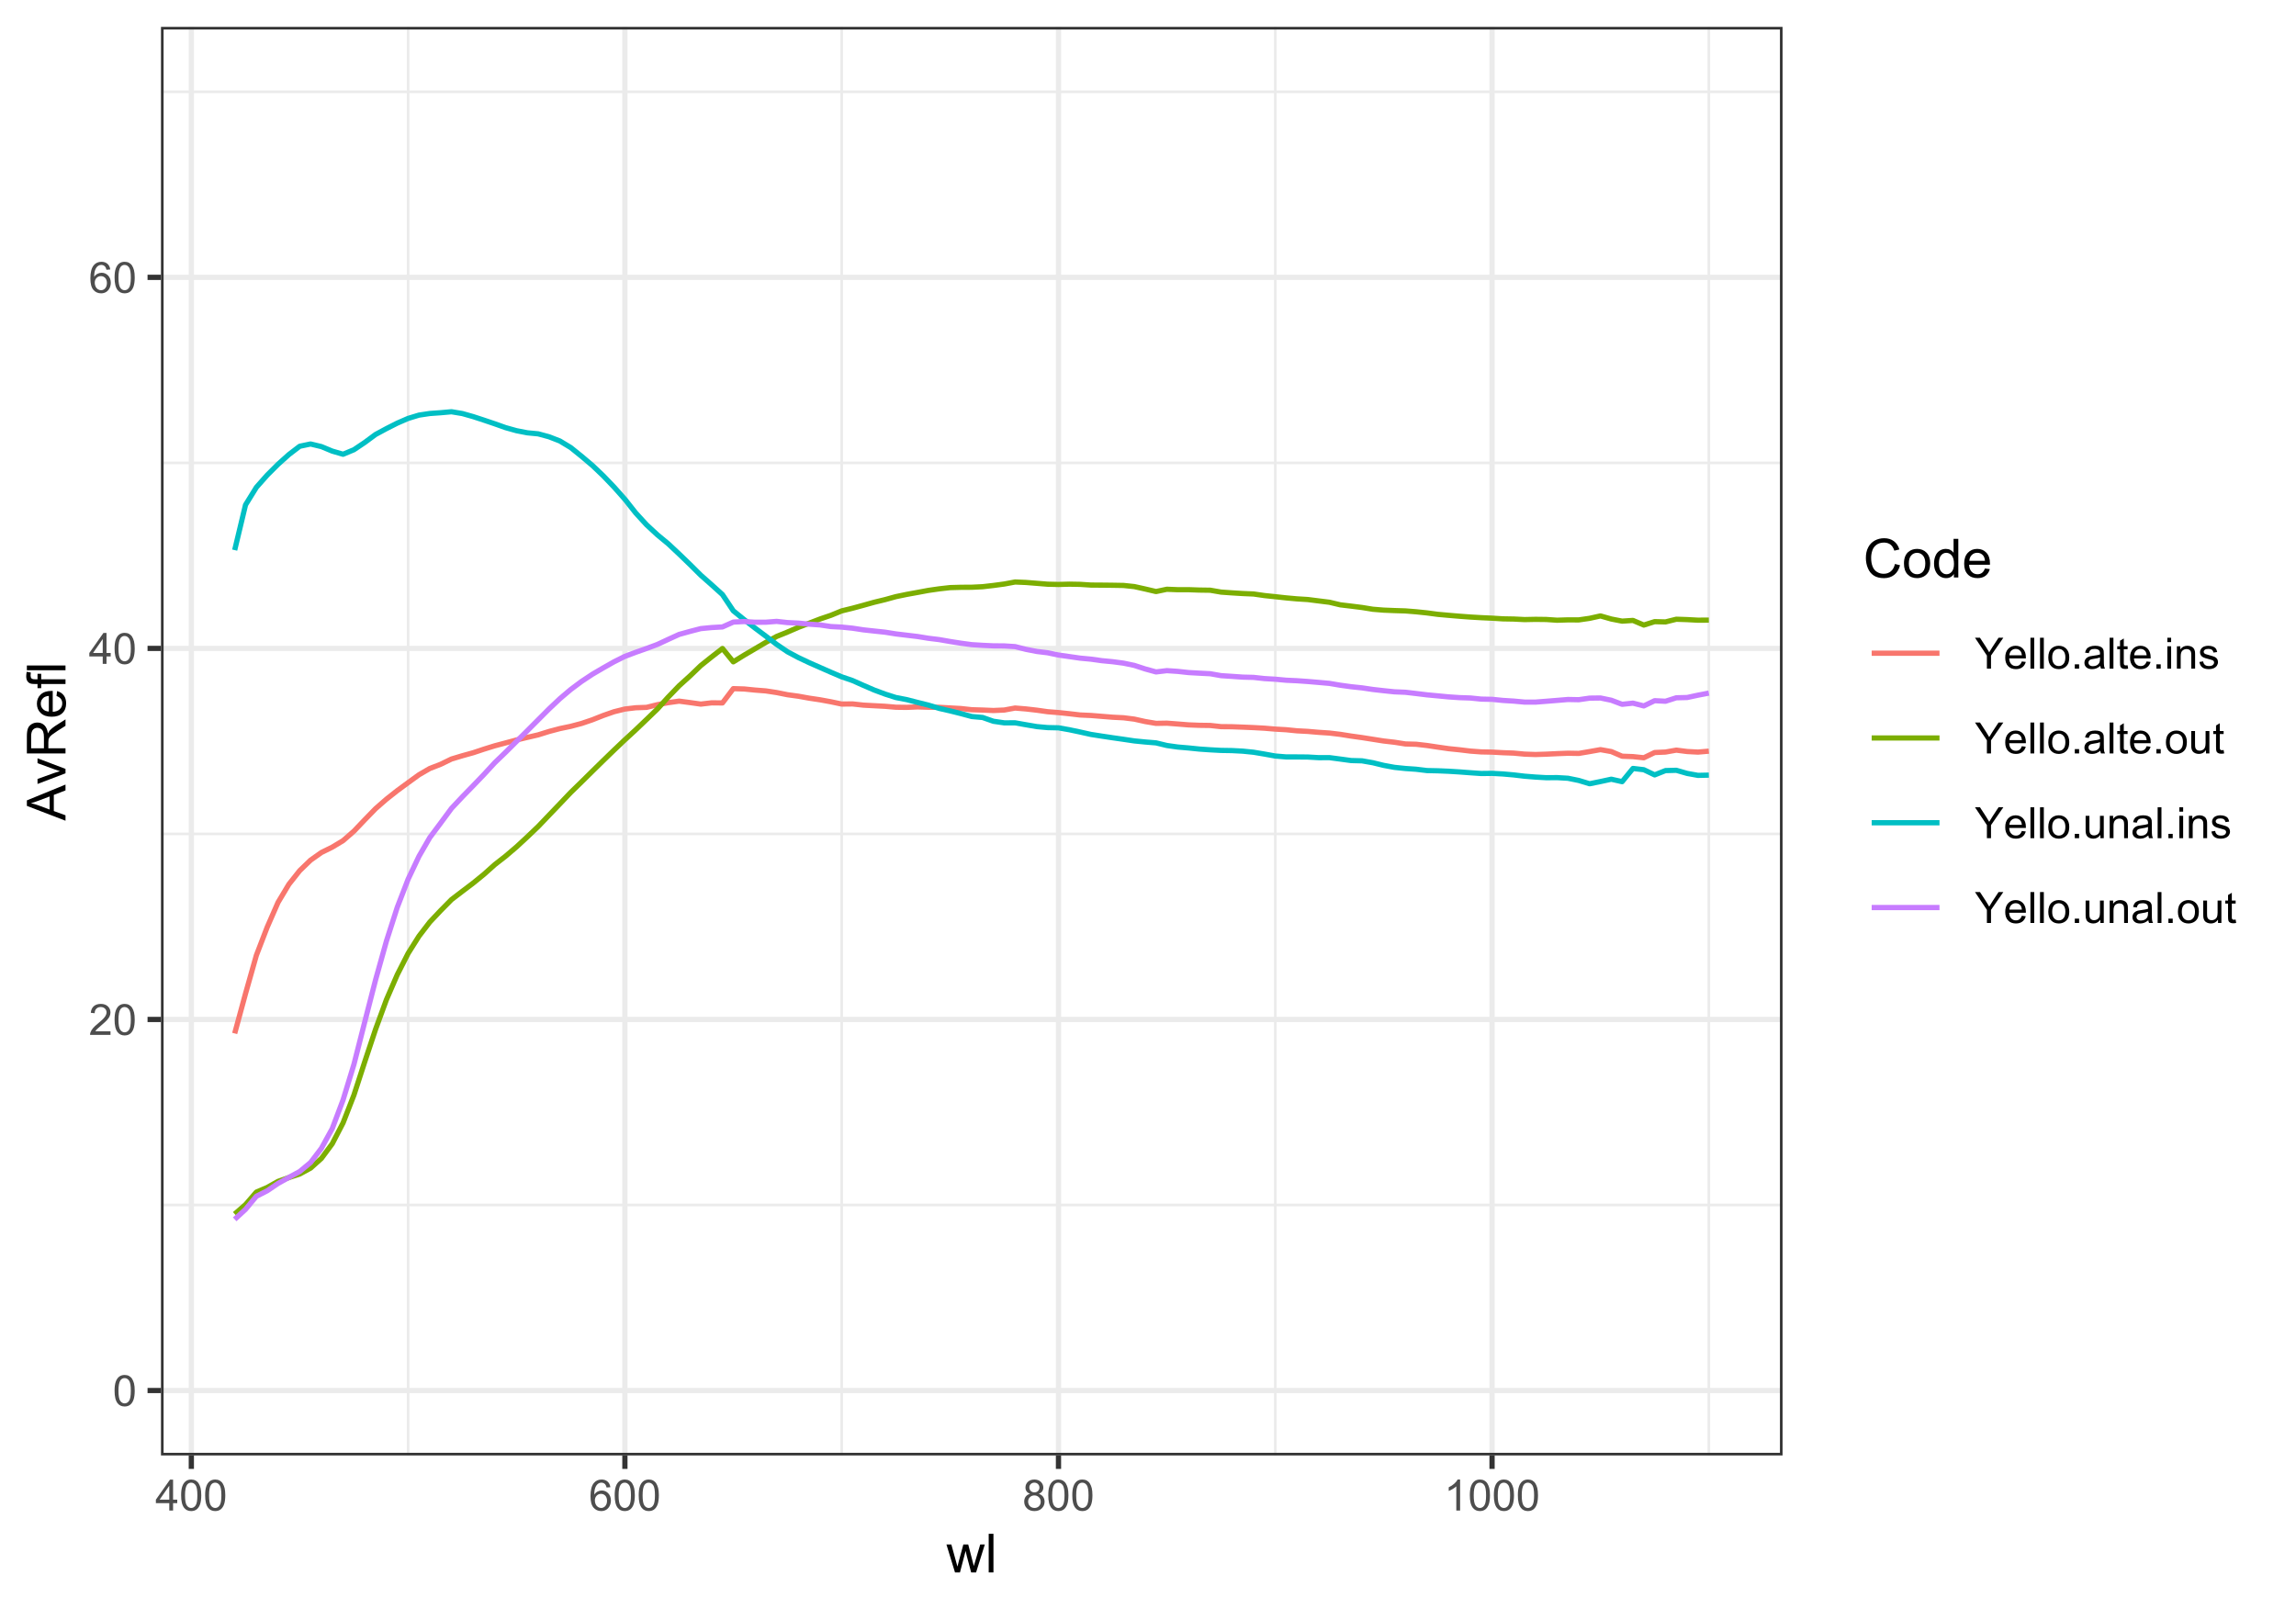 <?xml version="1.0" encoding="UTF-8"?>
<svg xmlns="http://www.w3.org/2000/svg" xmlns:xlink="http://www.w3.org/1999/xlink" width="468pt" height="328pt" viewBox="0 0 468 328" version="1.1">
<defs>
<g>
<symbol overflow="visible" id="glyph0-0">
<path style="stroke:none;" d="M 1.102 0 L 1.102 -5.5 L 5.5 -5.5 L 5.5 0 Z M 1.238 -0.137 L 5.363 -0.137 L 5.363 -5.363 L 1.238 -5.363 Z M 1.238 -0.137 "/>
</symbol>
<symbol overflow="visible" id="glyph0-1">
<path style="stroke:none;" d="M 0.367 -3.105 C 0.363 -3.848 0.438 -4.445 0.594 -4.902 C 0.742 -5.355 0.973 -5.707 1.277 -5.953 C 1.578 -6.199 1.957 -6.32 2.418 -6.324 C 2.754 -6.32 3.051 -6.254 3.309 -6.121 C 3.562 -5.984 3.773 -5.789 3.938 -5.531 C 4.102 -5.273 4.23 -4.961 4.328 -4.594 C 4.422 -4.227 4.469 -3.73 4.473 -3.105 C 4.469 -2.367 4.395 -1.77 4.242 -1.316 C 4.09 -0.859 3.863 -0.508 3.562 -0.262 C 3.258 -0.016 2.875 0.105 2.418 0.109 C 1.809 0.105 1.332 -0.109 0.988 -0.547 C 0.57 -1.066 0.363 -1.922 0.367 -3.105 Z M 1.16 -3.105 C 1.16 -2.07 1.281 -1.379 1.523 -1.039 C 1.766 -0.695 2.062 -0.527 2.418 -0.527 C 2.773 -0.527 3.074 -0.699 3.316 -1.043 C 3.559 -1.387 3.68 -2.074 3.68 -3.105 C 3.68 -4.145 3.559 -4.832 3.316 -5.172 C 3.074 -5.512 2.77 -5.684 2.41 -5.684 C 2.051 -5.684 1.77 -5.531 1.559 -5.234 C 1.293 -4.844 1.16 -4.137 1.16 -3.105 Z M 1.16 -3.105 "/>
</symbol>
<symbol overflow="visible" id="glyph0-2">
<path style="stroke:none;" d="M 4.43 -0.742 L 4.43 0 L 0.266 0 C 0.258 -0.188 0.289 -0.367 0.355 -0.539 C 0.461 -0.82 0.629 -1.098 0.863 -1.375 C 1.094 -1.648 1.434 -1.965 1.879 -2.328 C 2.562 -2.887 3.023 -3.332 3.266 -3.664 C 3.5 -3.988 3.621 -4.301 3.625 -4.594 C 3.621 -4.898 3.512 -5.156 3.297 -5.367 C 3.074 -5.578 2.789 -5.684 2.441 -5.684 C 2.066 -5.684 1.77 -5.57 1.547 -5.348 C 1.32 -5.125 1.207 -4.816 1.207 -4.422 L 0.414 -4.504 C 0.465 -5.094 0.668 -5.543 1.027 -5.855 C 1.379 -6.164 1.855 -6.32 2.457 -6.324 C 3.059 -6.32 3.539 -6.152 3.891 -5.82 C 4.242 -5.484 4.418 -5.07 4.422 -4.578 C 4.418 -4.32 4.367 -4.074 4.266 -3.832 C 4.164 -3.59 3.992 -3.332 3.754 -3.062 C 3.512 -2.793 3.113 -2.426 2.562 -1.957 C 2.094 -1.566 1.797 -1.301 1.664 -1.16 C 1.531 -1.02 1.422 -0.879 1.34 -0.742 Z M 4.43 -0.742 "/>
</symbol>
<symbol overflow="visible" id="glyph0-3">
<path style="stroke:none;" d="M 2.844 0 L 2.844 -1.508 L 0.113 -1.508 L 0.113 -2.219 L 2.988 -6.301 L 3.617 -6.301 L 3.617 -2.219 L 4.469 -2.219 L 4.469 -1.508 L 3.617 -1.508 L 3.617 0 Z M 2.844 -2.219 L 2.844 -5.059 L 0.871 -2.219 Z M 2.844 -2.219 "/>
</symbol>
<symbol overflow="visible" id="glyph0-4">
<path style="stroke:none;" d="M 4.379 -4.758 L 3.609 -4.695 C 3.539 -4.996 3.441 -5.219 3.316 -5.359 C 3.105 -5.574 2.848 -5.684 2.543 -5.688 C 2.297 -5.684 2.078 -5.617 1.895 -5.484 C 1.648 -5.305 1.457 -5.043 1.32 -4.703 C 1.176 -4.363 1.105 -3.879 1.102 -3.25 C 1.285 -3.531 1.512 -3.742 1.781 -3.879 C 2.051 -4.016 2.332 -4.082 2.629 -4.086 C 3.141 -4.082 3.578 -3.895 3.945 -3.516 C 4.305 -3.137 4.488 -2.645 4.492 -2.047 C 4.488 -1.648 4.402 -1.281 4.234 -0.941 C 4.062 -0.602 3.828 -0.34 3.531 -0.16 C 3.23 0.02 2.895 0.105 2.52 0.109 C 1.871 0.105 1.344 -0.129 0.941 -0.602 C 0.531 -1.074 0.328 -1.855 0.332 -2.949 C 0.328 -4.16 0.551 -5.047 1.004 -5.602 C 1.395 -6.082 1.926 -6.32 2.59 -6.324 C 3.086 -6.32 3.492 -6.184 3.809 -5.906 C 4.125 -5.629 4.312 -5.246 4.379 -4.758 Z M 1.219 -2.039 C 1.219 -1.773 1.273 -1.516 1.387 -1.273 C 1.5 -1.027 1.66 -0.844 1.863 -0.719 C 2.066 -0.59 2.277 -0.527 2.504 -0.527 C 2.828 -0.527 3.109 -0.656 3.348 -0.922 C 3.578 -1.184 3.695 -1.543 3.699 -2 C 3.695 -2.43 3.582 -2.773 3.352 -3.027 C 3.117 -3.273 2.824 -3.398 2.477 -3.402 C 2.121 -3.398 1.824 -3.273 1.582 -3.027 C 1.34 -2.773 1.219 -2.445 1.219 -2.039 Z M 1.219 -2.039 "/>
</symbol>
<symbol overflow="visible" id="glyph0-5">
<path style="stroke:none;" d="M 1.555 -3.418 C 1.23 -3.531 0.992 -3.699 0.84 -3.918 C 0.684 -4.133 0.609 -4.395 0.609 -4.699 C 0.609 -5.156 0.773 -5.539 1.102 -5.855 C 1.43 -6.164 1.867 -6.32 2.418 -6.324 C 2.969 -6.32 3.41 -6.16 3.746 -5.844 C 4.078 -5.523 4.246 -5.137 4.25 -4.68 C 4.246 -4.387 4.172 -4.133 4.02 -3.918 C 3.863 -3.699 3.629 -3.531 3.32 -3.418 C 3.707 -3.285 4 -3.082 4.203 -2.805 C 4.402 -2.52 4.504 -2.184 4.508 -1.801 C 4.504 -1.258 4.312 -0.805 3.934 -0.441 C 3.551 -0.074 3.051 0.105 2.434 0.109 C 1.809 0.105 1.309 -0.074 0.926 -0.441 C 0.543 -0.809 0.352 -1.27 0.355 -1.82 C 0.352 -2.23 0.457 -2.574 0.668 -2.852 C 0.875 -3.125 1.168 -3.312 1.555 -3.418 Z M 1.402 -4.727 C 1.398 -4.426 1.496 -4.184 1.688 -3.996 C 1.879 -3.805 2.129 -3.707 2.438 -3.711 C 2.734 -3.707 2.977 -3.801 3.168 -3.992 C 3.355 -4.176 3.449 -4.406 3.453 -4.684 C 3.449 -4.965 3.352 -5.203 3.16 -5.398 C 2.961 -5.586 2.719 -5.684 2.43 -5.688 C 2.129 -5.684 1.883 -5.59 1.691 -5.402 C 1.496 -5.215 1.398 -4.988 1.402 -4.727 Z M 1.152 -1.816 C 1.148 -1.598 1.199 -1.383 1.309 -1.176 C 1.41 -0.969 1.566 -0.809 1.773 -0.695 C 1.98 -0.582 2.203 -0.527 2.441 -0.527 C 2.809 -0.527 3.113 -0.645 3.355 -0.883 C 3.594 -1.121 3.715 -1.426 3.719 -1.793 C 3.715 -2.164 3.59 -2.469 3.344 -2.715 C 3.094 -2.957 2.785 -3.082 2.414 -3.082 C 2.051 -3.082 1.75 -2.961 1.512 -2.719 C 1.27 -2.477 1.148 -2.176 1.152 -1.816 Z M 1.152 -1.816 "/>
</symbol>
<symbol overflow="visible" id="glyph0-6">
<path style="stroke:none;" d="M 3.277 0 L 2.504 0 L 2.504 -4.93 C 2.316 -4.75 2.074 -4.574 1.773 -4.395 C 1.469 -4.215 1.195 -4.082 0.957 -3.996 L 0.957 -4.742 C 1.387 -4.941 1.766 -5.188 2.09 -5.48 C 2.414 -5.77 2.645 -6.051 2.781 -6.324 L 3.277 -6.324 Z M 3.277 0 "/>
</symbol>
<symbol overflow="visible" id="glyph0-7">
<path style="stroke:none;" d="M 2.453 0 L 2.453 -2.668 L 0.027 -6.301 L 1.039 -6.301 L 2.281 -4.398 C 2.508 -4.043 2.723 -3.688 2.922 -3.336 C 3.109 -3.66 3.34 -4.031 3.609 -4.445 L 4.828 -6.301 L 5.801 -6.301 L 3.289 -2.668 L 3.289 0 Z M 2.453 0 "/>
</symbol>
<symbol overflow="visible" id="glyph0-8">
<path style="stroke:none;" d="M 3.703 -1.469 L 4.504 -1.371 C 4.375 -0.902 4.141 -0.539 3.801 -0.285 C 3.461 -0.027 3.027 0.098 2.496 0.102 C 1.828 0.098 1.297 -0.102 0.906 -0.512 C 0.512 -0.918 0.316 -1.496 0.32 -2.242 C 0.316 -3.008 0.516 -3.605 0.914 -4.031 C 1.309 -4.453 1.82 -4.664 2.453 -4.668 C 3.059 -4.664 3.555 -4.457 3.945 -4.043 C 4.328 -3.629 4.523 -3.043 4.527 -2.289 C 4.523 -2.242 4.523 -2.176 4.523 -2.086 L 1.121 -2.086 C 1.145 -1.582 1.289 -1.195 1.547 -0.93 C 1.801 -0.66 2.117 -0.527 2.5 -0.531 C 2.781 -0.527 3.023 -0.602 3.227 -0.754 C 3.426 -0.902 3.586 -1.141 3.703 -1.469 Z M 1.164 -2.719 L 3.711 -2.719 C 3.672 -3.102 3.578 -3.387 3.422 -3.582 C 3.172 -3.879 2.852 -4.031 2.461 -4.031 C 2.105 -4.031 1.805 -3.91 1.566 -3.672 C 1.32 -3.434 1.188 -3.117 1.164 -2.719 Z M 1.164 -2.719 "/>
</symbol>
<symbol overflow="visible" id="glyph0-9">
<path style="stroke:none;" d="M 0.562 0 L 0.562 -6.301 L 1.336 -6.301 L 1.336 0 Z M 0.562 0 "/>
</symbol>
<symbol overflow="visible" id="glyph0-10">
<path style="stroke:none;" d="M 0.293 -2.281 C 0.293 -3.125 0.527 -3.754 0.996 -4.16 C 1.387 -4.496 1.863 -4.664 2.434 -4.668 C 3.059 -4.664 3.57 -4.457 3.969 -4.051 C 4.363 -3.637 4.562 -3.07 4.566 -2.348 C 4.562 -1.758 4.477 -1.297 4.301 -0.961 C 4.125 -0.625 3.867 -0.363 3.535 -0.176 C 3.195 0.008 2.828 0.098 2.434 0.102 C 1.789 0.098 1.273 -0.102 0.883 -0.512 C 0.488 -0.918 0.293 -1.508 0.293 -2.281 Z M 1.086 -2.281 C 1.082 -1.695 1.211 -1.258 1.469 -0.969 C 1.723 -0.672 2.043 -0.527 2.434 -0.531 C 2.812 -0.527 3.133 -0.672 3.391 -0.969 C 3.645 -1.258 3.773 -1.707 3.773 -2.309 C 3.773 -2.871 3.645 -3.297 3.387 -3.59 C 3.129 -3.879 2.809 -4.023 2.434 -4.027 C 2.043 -4.023 1.723 -3.879 1.469 -3.594 C 1.211 -3.301 1.082 -2.863 1.086 -2.281 Z M 1.086 -2.281 "/>
</symbol>
<symbol overflow="visible" id="glyph0-11">
<path style="stroke:none;" d="M 0.801 0 L 0.801 -0.883 L 1.68 -0.883 L 1.68 0 Z M 0.801 0 "/>
</symbol>
<symbol overflow="visible" id="glyph0-12">
<path style="stroke:none;" d="M 3.559 -0.562 C 3.27 -0.32 2.996 -0.148 2.73 -0.047 C 2.465 0.051 2.18 0.098 1.879 0.102 C 1.375 0.098 0.988 -0.02 0.719 -0.266 C 0.449 -0.508 0.316 -0.82 0.316 -1.203 C 0.316 -1.422 0.367 -1.629 0.469 -1.816 C 0.57 -2 0.703 -2.148 0.871 -2.262 C 1.031 -2.371 1.215 -2.453 1.426 -2.516 C 1.574 -2.551 1.805 -2.59 2.113 -2.629 C 2.734 -2.703 3.195 -2.793 3.492 -2.895 C 3.492 -3 3.492 -3.066 3.496 -3.098 C 3.492 -3.41 3.418 -3.633 3.277 -3.766 C 3.074 -3.938 2.781 -4.023 2.398 -4.027 C 2.031 -4.023 1.762 -3.961 1.59 -3.836 C 1.414 -3.707 1.289 -3.48 1.207 -3.16 L 0.453 -3.262 C 0.516 -3.582 0.629 -3.844 0.789 -4.043 C 0.945 -4.242 1.172 -4.395 1.473 -4.504 C 1.77 -4.609 2.117 -4.664 2.508 -4.668 C 2.898 -4.664 3.215 -4.617 3.457 -4.527 C 3.699 -4.434 3.879 -4.32 3.996 -4.184 C 4.109 -4.043 4.188 -3.867 4.238 -3.656 C 4.258 -3.523 4.27 -3.285 4.273 -2.945 L 4.273 -1.914 C 4.27 -1.191 4.289 -0.734 4.324 -0.547 C 4.355 -0.352 4.418 -0.172 4.52 0 L 3.711 0 C 3.629 -0.16 3.578 -0.348 3.559 -0.562 Z M 3.492 -2.289 C 3.211 -2.172 2.789 -2.074 2.23 -2 C 1.91 -1.949 1.684 -1.898 1.555 -1.844 C 1.422 -1.785 1.32 -1.699 1.25 -1.59 C 1.176 -1.477 1.141 -1.355 1.145 -1.227 C 1.141 -1.016 1.219 -0.844 1.379 -0.707 C 1.531 -0.57 1.762 -0.504 2.062 -0.504 C 2.359 -0.504 2.621 -0.566 2.855 -0.699 C 3.086 -0.824 3.258 -1.004 3.367 -1.234 C 3.449 -1.406 3.492 -1.664 3.492 -2.008 Z M 3.492 -2.289 "/>
</symbol>
<symbol overflow="visible" id="glyph0-13">
<path style="stroke:none;" d="M 2.27 -0.691 L 2.379 -0.008 C 2.16 0.039 1.965 0.059 1.797 0.059 C 1.512 0.059 1.293 0.016 1.141 -0.074 C 0.984 -0.16 0.875 -0.277 0.816 -0.422 C 0.75 -0.566 0.719 -0.871 0.723 -1.336 L 0.723 -3.961 L 0.156 -3.961 L 0.156 -4.562 L 0.723 -4.562 L 0.723 -5.695 L 1.492 -6.156 L 1.492 -4.562 L 2.27 -4.562 L 2.27 -3.961 L 1.492 -3.961 L 1.492 -1.293 C 1.488 -1.07 1.5 -0.93 1.531 -0.867 C 1.555 -0.805 1.602 -0.754 1.664 -0.715 C 1.727 -0.676 1.812 -0.656 1.93 -0.66 C 2.012 -0.656 2.125 -0.668 2.27 -0.691 Z M 2.27 -0.691 "/>
</symbol>
<symbol overflow="visible" id="glyph0-14">
<path style="stroke:none;" d="M 0.586 -5.41 L 0.586 -6.301 L 1.359 -6.301 L 1.359 -5.41 Z M 0.586 0 L 0.586 -4.562 L 1.359 -4.562 L 1.359 0 Z M 0.586 0 "/>
</symbol>
<symbol overflow="visible" id="glyph0-15">
<path style="stroke:none;" d="M 0.578 0 L 0.578 -4.562 L 1.277 -4.562 L 1.277 -3.914 C 1.609 -4.414 2.09 -4.664 2.727 -4.668 C 3 -4.664 3.254 -4.613 3.484 -4.52 C 3.715 -4.418 3.887 -4.289 4.004 -4.129 C 4.113 -3.969 4.195 -3.777 4.246 -3.559 C 4.273 -3.41 4.289 -3.16 4.289 -2.805 L 4.289 0 L 3.516 0 L 3.516 -2.777 C 3.516 -3.09 3.484 -3.324 3.426 -3.484 C 3.363 -3.637 3.258 -3.762 3.105 -3.855 C 2.949 -3.949 2.77 -3.996 2.566 -3.996 C 2.234 -3.996 1.949 -3.891 1.711 -3.68 C 1.469 -3.469 1.348 -3.07 1.352 -2.492 L 1.352 0 Z M 0.578 0 "/>
</symbol>
<symbol overflow="visible" id="glyph0-16">
<path style="stroke:none;" d="M 0.27 -1.363 L 1.035 -1.484 C 1.078 -1.172 1.199 -0.938 1.395 -0.777 C 1.59 -0.609 1.863 -0.527 2.219 -0.531 C 2.57 -0.527 2.832 -0.602 3.008 -0.75 C 3.176 -0.895 3.262 -1.062 3.266 -1.258 C 3.262 -1.43 3.188 -1.566 3.039 -1.672 C 2.93 -1.734 2.664 -1.824 2.246 -1.934 C 1.676 -2.074 1.285 -2.195 1.066 -2.305 C 0.848 -2.406 0.68 -2.551 0.566 -2.738 C 0.453 -2.918 0.398 -3.125 0.398 -3.352 C 0.398 -3.555 0.445 -3.742 0.539 -3.914 C 0.633 -4.086 0.758 -4.23 0.918 -4.348 C 1.039 -4.434 1.203 -4.508 1.41 -4.574 C 1.617 -4.633 1.84 -4.664 2.078 -4.668 C 2.434 -4.664 2.75 -4.613 3.023 -4.512 C 3.293 -4.406 3.492 -4.266 3.621 -4.09 C 3.75 -3.914 3.84 -3.68 3.891 -3.387 L 3.133 -3.281 C 3.098 -3.516 2.996 -3.699 2.832 -3.832 C 2.664 -3.965 2.434 -4.031 2.137 -4.031 C 1.777 -4.031 1.523 -3.973 1.375 -3.855 C 1.223 -3.738 1.148 -3.598 1.148 -3.441 C 1.148 -3.34 1.18 -3.25 1.242 -3.172 C 1.305 -3.086 1.402 -3.02 1.539 -2.965 C 1.613 -2.934 1.84 -2.867 2.223 -2.766 C 2.766 -2.617 3.148 -2.496 3.367 -2.406 C 3.582 -2.312 3.75 -2.176 3.875 -2 C 3.996 -1.82 4.059 -1.602 4.062 -1.34 C 4.059 -1.078 3.984 -0.836 3.836 -0.609 C 3.684 -0.383 3.465 -0.207 3.184 -0.082 C 2.895 0.039 2.574 0.098 2.223 0.102 C 1.625 0.098 1.172 -0.02 0.863 -0.266 C 0.551 -0.508 0.355 -0.875 0.27 -1.363 Z M 0.27 -1.363 "/>
</symbol>
<symbol overflow="visible" id="glyph0-17">
<path style="stroke:none;" d="M 3.57 0 L 3.57 -0.672 C 3.211 -0.156 2.73 0.098 2.121 0.102 C 1.852 0.098 1.598 0.051 1.367 -0.051 C 1.133 -0.152 0.961 -0.281 0.848 -0.441 C 0.734 -0.594 0.656 -0.785 0.609 -1.016 C 0.578 -1.164 0.562 -1.406 0.562 -1.734 L 0.562 -4.562 L 1.336 -4.562 L 1.336 -2.031 C 1.336 -1.625 1.352 -1.352 1.383 -1.215 C 1.43 -1.008 1.531 -0.848 1.691 -0.734 C 1.848 -0.617 2.043 -0.562 2.277 -0.562 C 2.508 -0.562 2.727 -0.621 2.93 -0.738 C 3.133 -0.855 3.273 -1.016 3.359 -1.227 C 3.441 -1.43 3.484 -1.727 3.488 -2.117 L 3.488 -4.562 L 4.262 -4.562 L 4.262 0 Z M 3.57 0 "/>
</symbol>
<symbol overflow="visible" id="glyph1-0">
<path style="stroke:none;" d="M 1.375 0 L 1.375 -6.875 L 6.875 -6.875 L 6.875 0 Z M 1.547 -0.172 L 6.703 -0.172 L 6.703 -6.703 L 1.547 -6.703 Z M 1.547 -0.172 "/>
</symbol>
<symbol overflow="visible" id="glyph1-1">
<path style="stroke:none;" d="M 1.777 0 L 0.031 -5.703 L 1.031 -5.703 L 1.938 -2.41 L 2.277 -1.188 C 2.289 -1.246 2.387 -1.637 2.574 -2.363 L 3.48 -5.703 L 4.473 -5.703 L 5.328 -2.395 L 5.613 -1.305 L 5.941 -2.406 L 6.918 -5.703 L 7.859 -5.703 L 6.074 0 L 5.07 0 L 4.164 -3.414 L 3.941 -4.387 L 2.789 0 Z M 1.777 0 "/>
</symbol>
<symbol overflow="visible" id="glyph1-2">
<path style="stroke:none;" d="M 0.703 0 L 0.703 -7.875 L 1.672 -7.875 L 1.672 0 Z M 0.703 0 "/>
</symbol>
<symbol overflow="visible" id="glyph1-3">
<path style="stroke:none;" d="M 6.469 -2.762 L 7.508 -2.496 C 7.285 -1.641 6.895 -0.988 6.328 -0.539 C 5.758 -0.094 5.062 0.129 4.25 0.133 C 3.398 0.129 2.707 -0.039 2.176 -0.383 C 1.641 -0.727 1.238 -1.227 0.961 -1.883 C 0.684 -2.535 0.543 -3.242 0.547 -3.996 C 0.543 -4.816 0.699 -5.531 1.016 -6.141 C 1.328 -6.75 1.777 -7.211 2.355 -7.531 C 2.934 -7.844 3.57 -8.004 4.266 -8.008 C 5.051 -8.004 5.711 -7.805 6.25 -7.406 C 6.785 -7.004 7.16 -6.438 7.375 -5.715 L 6.348 -5.473 C 6.16 -6.043 5.895 -6.457 5.551 -6.723 C 5.199 -6.98 4.766 -7.113 4.242 -7.117 C 3.637 -7.113 3.129 -6.969 2.727 -6.68 C 2.316 -6.391 2.031 -6 1.867 -5.512 C 1.699 -5.023 1.617 -4.52 1.621 -4 C 1.617 -3.328 1.715 -2.742 1.914 -2.246 C 2.105 -1.746 2.41 -1.375 2.824 -1.129 C 3.234 -0.879 3.68 -0.754 4.164 -0.758 C 4.746 -0.754 5.238 -0.922 5.645 -1.262 C 6.043 -1.594 6.32 -2.094 6.469 -2.762 Z M 6.469 -2.762 "/>
</symbol>
<symbol overflow="visible" id="glyph1-4">
<path style="stroke:none;" d="M 0.367 -2.852 C 0.363 -3.906 0.656 -4.688 1.246 -5.199 C 1.734 -5.617 2.332 -5.828 3.039 -5.832 C 3.82 -5.828 4.461 -5.574 4.961 -5.062 C 5.457 -4.547 5.707 -3.836 5.711 -2.934 C 5.707 -2.195 5.598 -1.617 5.379 -1.199 C 5.156 -0.777 4.832 -0.449 4.414 -0.219 C 3.992 0.016 3.535 0.129 3.039 0.129 C 2.238 0.129 1.594 -0.125 1.105 -0.637 C 0.609 -1.148 0.363 -1.887 0.367 -2.852 Z M 1.359 -2.852 C 1.359 -2.121 1.516 -1.574 1.836 -1.211 C 2.152 -0.844 2.555 -0.66 3.039 -0.664 C 3.516 -0.66 3.914 -0.844 4.234 -1.211 C 4.551 -1.574 4.711 -2.133 4.715 -2.883 C 4.711 -3.586 4.551 -4.117 4.234 -4.484 C 3.91 -4.844 3.512 -5.027 3.039 -5.031 C 2.555 -5.027 2.152 -4.848 1.836 -4.488 C 1.516 -4.129 1.359 -3.582 1.359 -2.852 Z M 1.359 -2.852 "/>
</symbol>
<symbol overflow="visible" id="glyph1-5">
<path style="stroke:none;" d="M 4.426 0 L 4.426 -0.719 C 4.059 -0.152 3.527 0.129 2.832 0.129 C 2.371 0.129 1.953 0.004 1.574 -0.246 C 1.191 -0.496 0.895 -0.844 0.688 -1.297 C 0.477 -1.742 0.375 -2.262 0.375 -2.848 C 0.375 -3.414 0.469 -3.93 0.66 -4.395 C 0.848 -4.859 1.133 -5.215 1.516 -5.461 C 1.895 -5.707 2.32 -5.828 2.789 -5.832 C 3.133 -5.828 3.438 -5.758 3.707 -5.613 C 3.973 -5.469 4.191 -5.277 4.359 -5.047 L 4.359 -7.875 L 5.324 -7.875 L 5.324 0 Z M 1.371 -2.848 C 1.371 -2.113 1.523 -1.566 1.832 -1.207 C 2.137 -0.844 2.5 -0.66 2.922 -0.664 C 3.34 -0.66 3.699 -0.836 3.996 -1.184 C 4.293 -1.527 4.441 -2.055 4.441 -2.766 C 4.441 -3.547 4.289 -4.117 3.988 -4.484 C 3.688 -4.844 3.316 -5.027 2.879 -5.031 C 2.445 -5.027 2.086 -4.852 1.801 -4.504 C 1.512 -4.152 1.371 -3.602 1.371 -2.848 Z M 1.371 -2.848 "/>
</symbol>
<symbol overflow="visible" id="glyph1-6">
<path style="stroke:none;" d="M 4.629 -1.836 L 5.629 -1.715 C 5.469 -1.125 5.176 -0.672 4.75 -0.352 C 4.324 -0.031 3.781 0.129 3.121 0.129 C 2.281 0.129 1.617 -0.125 1.133 -0.641 C 0.641 -1.152 0.398 -1.875 0.402 -2.805 C 0.398 -3.762 0.645 -4.504 1.145 -5.035 C 1.637 -5.562 2.277 -5.828 3.066 -5.832 C 3.824 -5.828 4.449 -5.57 4.934 -5.051 C 5.418 -4.531 5.66 -3.801 5.66 -2.863 C 5.66 -2.805 5.656 -2.719 5.656 -2.605 L 1.402 -2.605 C 1.434 -1.977 1.613 -1.496 1.934 -1.164 C 2.25 -0.828 2.645 -0.66 3.125 -0.664 C 3.477 -0.66 3.781 -0.754 4.031 -0.945 C 4.281 -1.129 4.48 -1.426 4.629 -1.836 Z M 1.457 -3.398 L 4.641 -3.398 C 4.598 -3.879 4.473 -4.238 4.273 -4.48 C 3.961 -4.852 3.562 -5.039 3.078 -5.039 C 2.629 -5.039 2.258 -4.891 1.957 -4.594 C 1.652 -4.297 1.484 -3.898 1.457 -3.398 Z M 1.457 -3.398 "/>
</symbol>
<symbol overflow="visible" id="glyph2-0">
<path style="stroke:none;" d="M 0 -1.375 L -6.875 -1.375 L -6.875 -6.875 L 0 -6.875 Z M -0.172 -1.547 L -0.172 -6.703 L -6.703 -6.703 L -6.703 -1.547 Z M -0.172 -1.547 "/>
</symbol>
<symbol overflow="visible" id="glyph2-1">
<path style="stroke:none;" d="M 0 0.016 L -7.875 -3.008 L -7.875 -4.129 L 0 -7.352 L 0 -6.164 L -2.383 -5.246 L -2.383 -1.957 L 0 -1.09 Z M -3.234 -2.258 L -3.234 -4.926 L -5.414 -4.102 C -6.074 -3.852 -6.617 -3.664 -7.047 -3.547 C -6.539 -3.441 -6.039 -3.301 -5.543 -3.121 Z M -3.234 -2.258 "/>
</symbol>
<symbol overflow="visible" id="glyph2-2">
<path style="stroke:none;" d="M 0 -2.309 L -5.703 -0.141 L -5.703 -1.16 L -2.289 -2.383 C -1.918 -2.512 -1.535 -2.633 -1.137 -2.75 C -1.438 -2.832 -1.797 -2.953 -2.223 -3.109 L -5.703 -4.379 L -5.703 -5.371 L 0 -3.211 Z M 0 -2.309 "/>
</symbol>
<symbol overflow="visible" id="glyph2-3">
<path style="stroke:none;" d="M 0 -0.863 L -7.875 -0.863 L -7.875 -4.355 C -7.875 -5.055 -7.801 -5.59 -7.66 -5.957 C -7.516 -6.32 -7.266 -6.613 -6.91 -6.832 C -6.551 -7.051 -6.156 -7.16 -5.727 -7.16 C -5.164 -7.16 -4.695 -6.977 -4.312 -6.617 C -3.93 -6.25 -3.684 -5.691 -3.582 -4.941 C -3.445 -5.215 -3.316 -5.426 -3.191 -5.57 C -2.906 -5.871 -2.559 -6.16 -2.145 -6.434 L 0 -7.805 L 0 -6.492 L -1.637 -5.453 C -2.105 -5.145 -2.469 -4.895 -2.723 -4.699 C -2.969 -4.504 -3.145 -4.328 -3.246 -4.172 C -3.348 -4.016 -3.418 -3.855 -3.457 -3.695 C -3.48 -3.574 -3.492 -3.383 -3.496 -3.117 L -3.496 -1.906 L 0 -1.906 Z M -4.398 -1.906 L -4.398 -4.148 C -4.395 -4.621 -4.445 -4.992 -4.547 -5.262 C -4.645 -5.531 -4.801 -5.734 -5.02 -5.875 C -5.234 -6.012 -5.469 -6.082 -5.727 -6.086 C -6.094 -6.082 -6.402 -5.945 -6.645 -5.68 C -6.883 -5.406 -7 -4.98 -7.004 -4.398 L -7.004 -1.906 Z M -4.398 -1.906 "/>
</symbol>
<symbol overflow="visible" id="glyph2-4">
<path style="stroke:none;" d="M -1.836 -4.629 L -1.715 -5.629 C -1.125 -5.469 -0.672 -5.176 -0.352 -4.75 C -0.031 -4.324 0.129 -3.781 0.129 -3.121 C 0.129 -2.281 -0.125 -1.617 -0.641 -1.133 C -1.152 -0.641 -1.875 -0.398 -2.805 -0.402 C -3.762 -0.398 -4.504 -0.645 -5.035 -1.145 C -5.562 -1.637 -5.828 -2.277 -5.832 -3.066 C -5.828 -3.824 -5.57 -4.449 -5.051 -4.934 C -4.531 -5.418 -3.801 -5.66 -2.863 -5.66 C -2.805 -5.66 -2.719 -5.656 -2.605 -5.656 L -2.605 -1.402 C -1.977 -1.434 -1.496 -1.613 -1.164 -1.934 C -0.828 -2.25 -0.66 -2.645 -0.664 -3.125 C -0.66 -3.477 -0.754 -3.781 -0.941 -4.031 C -1.125 -4.281 -1.422 -4.48 -1.836 -4.629 Z M -3.398 -1.457 L -3.398 -4.641 C -3.879 -4.598 -4.238 -4.473 -4.48 -4.273 C -4.852 -3.961 -5.039 -3.562 -5.039 -3.078 C -5.039 -2.629 -4.891 -2.258 -4.594 -1.957 C -4.297 -1.652 -3.898 -1.484 -3.398 -1.457 Z M -3.398 -1.457 "/>
</symbol>
<symbol overflow="visible" id="glyph2-5">
<path style="stroke:none;" d="M 0 -0.957 L -4.953 -0.957 L -4.953 -0.102 L -5.703 -0.102 L -5.703 -0.957 L -6.312 -0.957 C -6.691 -0.953 -6.977 -0.988 -7.164 -1.059 C -7.41 -1.148 -7.613 -1.312 -7.773 -1.551 C -7.926 -1.781 -8.004 -2.109 -8.008 -2.535 C -8.004 -2.805 -7.973 -3.105 -7.91 -3.438 L -7.07 -3.293 C -7.102 -3.09 -7.117 -2.898 -7.121 -2.723 C -7.117 -2.426 -7.055 -2.219 -6.934 -2.098 C -6.805 -1.977 -6.57 -1.914 -6.23 -1.918 L -5.703 -1.918 L -5.703 -3.031 L -4.953 -3.031 L -4.953 -1.918 L 0 -1.918 Z M 0 -0.957 "/>
</symbol>
<symbol overflow="visible" id="glyph2-6">
<path style="stroke:none;" d="M 0 -0.703 L -7.875 -0.703 L -7.875 -1.672 L 0 -1.672 Z M 0 -0.703 "/>
</symbol>
</g>
<clipPath id="clip1">
  <path d="M 32.812 5.48 L 363.344 5.48 L 363.344 296.676 L 32.812 296.676 Z M 32.812 5.48 "/>
</clipPath>
<clipPath id="clip2">
  <path d="M 32.812 245 L 363.344 245 L 363.344 246 L 32.812 246 Z M 32.812 245 "/>
</clipPath>
<clipPath id="clip3">
  <path d="M 32.812 169 L 363.344 169 L 363.344 171 L 32.812 171 Z M 32.812 169 "/>
</clipPath>
<clipPath id="clip4">
  <path d="M 32.812 94 L 363.344 94 L 363.344 95 L 32.812 95 Z M 32.812 94 "/>
</clipPath>
<clipPath id="clip5">
  <path d="M 32.812 18 L 363.344 18 L 363.344 19 L 32.812 19 Z M 32.812 18 "/>
</clipPath>
<clipPath id="clip6">
  <path d="M 82 5.48 L 84 5.48 L 84 296.676 L 82 296.676 Z M 82 5.48 "/>
</clipPath>
<clipPath id="clip7">
  <path d="M 171 5.48 L 172 5.48 L 172 296.676 L 171 296.676 Z M 171 5.48 "/>
</clipPath>
<clipPath id="clip8">
  <path d="M 259 5.48 L 261 5.48 L 261 296.676 L 259 296.676 Z M 259 5.48 "/>
</clipPath>
<clipPath id="clip9">
  <path d="M 348 5.48 L 349 5.48 L 349 296.676 L 348 296.676 Z M 348 5.48 "/>
</clipPath>
<clipPath id="clip10">
  <path d="M 32.812 282 L 363.344 282 L 363.344 284 L 32.812 284 Z M 32.812 282 "/>
</clipPath>
<clipPath id="clip11">
  <path d="M 32.812 207 L 363.344 207 L 363.344 209 L 32.812 209 Z M 32.812 207 "/>
</clipPath>
<clipPath id="clip12">
  <path d="M 32.812 131 L 363.344 131 L 363.344 133 L 32.812 133 Z M 32.812 131 "/>
</clipPath>
<clipPath id="clip13">
  <path d="M 32.812 56 L 363.344 56 L 363.344 58 L 32.812 58 Z M 32.812 56 "/>
</clipPath>
<clipPath id="clip14">
  <path d="M 38 5.48 L 40 5.48 L 40 296.676 L 38 296.676 Z M 38 5.48 "/>
</clipPath>
<clipPath id="clip15">
  <path d="M 126 5.48 L 128 5.48 L 128 296.676 L 126 296.676 Z M 126 5.48 "/>
</clipPath>
<clipPath id="clip16">
  <path d="M 215 5.48 L 217 5.48 L 217 296.676 L 215 296.676 Z M 215 5.48 "/>
</clipPath>
<clipPath id="clip17">
  <path d="M 303 5.48 L 305 5.48 L 305 296.676 L 303 296.676 Z M 303 5.48 "/>
</clipPath>
<clipPath id="clip18">
  <path d="M 32.812 5.48 L 363.344 5.48 L 363.344 296.676 L 32.812 296.676 Z M 32.812 5.48 "/>
</clipPath>
</defs>
<g id="surface6">
<rect x="0" y="0" width="468" height="328" style="fill:rgb(100%,100%,100%);fill-opacity:1;stroke:none;"/>
<rect x="0" y="0" width="468" height="328" style="fill:rgb(100%,100%,100%);fill-opacity:1;stroke:none;"/>
<path style="fill:none;stroke-width:1.067;stroke-linecap:round;stroke-linejoin:round;stroke:rgb(100%,100%,100%);stroke-opacity:1;stroke-miterlimit:10;" d="M 0 328 L 468 328 L 468 0 L 0 0 Z M 0 328 "/>
<g clip-path="url(#clip1)" clip-rule="nonzero">
<path style=" stroke:none;fill-rule:nonzero;fill:rgb(100%,100%,100%);fill-opacity:1;" d="M 32.812 296.676 L 363.344 296.676 L 363.344 5.48 L 32.812 5.48 Z M 32.812 296.676 "/>
</g>
<g clip-path="url(#clip2)" clip-rule="nonzero">
<path style="fill:none;stroke-width:0.533;stroke-linecap:butt;stroke-linejoin:round;stroke:rgb(92.157%,92.157%,92.157%);stroke-opacity:1;stroke-miterlimit:10;" d="M 32.812 245.621 L 363.344 245.621 "/>
</g>
<g clip-path="url(#clip3)" clip-rule="nonzero">
<path style="fill:none;stroke-width:0.533;stroke-linecap:butt;stroke-linejoin:round;stroke:rgb(92.157%,92.157%,92.157%);stroke-opacity:1;stroke-miterlimit:10;" d="M 32.812 169.988 L 363.344 169.988 "/>
</g>
<g clip-path="url(#clip4)" clip-rule="nonzero">
<path style="fill:none;stroke-width:0.533;stroke-linecap:butt;stroke-linejoin:round;stroke:rgb(92.157%,92.157%,92.157%);stroke-opacity:1;stroke-miterlimit:10;" d="M 32.812 94.352 L 363.344 94.352 "/>
</g>
<g clip-path="url(#clip5)" clip-rule="nonzero">
<path style="fill:none;stroke-width:0.533;stroke-linecap:butt;stroke-linejoin:round;stroke:rgb(92.157%,92.157%,92.157%);stroke-opacity:1;stroke-miterlimit:10;" d="M 32.812 18.715 L 363.344 18.715 "/>
</g>
<g clip-path="url(#clip6)" clip-rule="nonzero">
<path style="fill:none;stroke-width:0.533;stroke-linecap:butt;stroke-linejoin:round;stroke:rgb(92.157%,92.157%,92.157%);stroke-opacity:1;stroke-miterlimit:10;" d="M 83.188 296.676 L 83.188 5.48 "/>
</g>
<g clip-path="url(#clip7)" clip-rule="nonzero">
<path style="fill:none;stroke-width:0.533;stroke-linecap:butt;stroke-linejoin:round;stroke:rgb(92.157%,92.157%,92.157%);stroke-opacity:1;stroke-miterlimit:10;" d="M 171.566 296.676 L 171.566 5.48 "/>
</g>
<g clip-path="url(#clip8)" clip-rule="nonzero">
<path style="fill:none;stroke-width:0.533;stroke-linecap:butt;stroke-linejoin:round;stroke:rgb(92.157%,92.157%,92.157%);stroke-opacity:1;stroke-miterlimit:10;" d="M 259.941 296.676 L 259.941 5.48 "/>
</g>
<g clip-path="url(#clip9)" clip-rule="nonzero">
<path style="fill:none;stroke-width:0.533;stroke-linecap:butt;stroke-linejoin:round;stroke:rgb(92.157%,92.157%,92.157%);stroke-opacity:1;stroke-miterlimit:10;" d="M 348.32 296.676 L 348.32 5.48 "/>
</g>
<g clip-path="url(#clip10)" clip-rule="nonzero">
<path style="fill:none;stroke-width:1.067;stroke-linecap:butt;stroke-linejoin:round;stroke:rgb(92.157%,92.157%,92.157%);stroke-opacity:1;stroke-miterlimit:10;" d="M 32.812 283.441 L 363.344 283.441 "/>
</g>
<g clip-path="url(#clip11)" clip-rule="nonzero">
<path style="fill:none;stroke-width:1.067;stroke-linecap:butt;stroke-linejoin:round;stroke:rgb(92.157%,92.157%,92.157%);stroke-opacity:1;stroke-miterlimit:10;" d="M 32.812 207.805 L 363.344 207.805 "/>
</g>
<g clip-path="url(#clip12)" clip-rule="nonzero">
<path style="fill:none;stroke-width:1.067;stroke-linecap:butt;stroke-linejoin:round;stroke:rgb(92.157%,92.157%,92.157%);stroke-opacity:1;stroke-miterlimit:10;" d="M 32.812 132.168 L 363.344 132.168 "/>
</g>
<g clip-path="url(#clip13)" clip-rule="nonzero">
<path style="fill:none;stroke-width:1.067;stroke-linecap:butt;stroke-linejoin:round;stroke:rgb(92.157%,92.157%,92.157%);stroke-opacity:1;stroke-miterlimit:10;" d="M 32.812 56.535 L 363.344 56.535 "/>
</g>
<g clip-path="url(#clip14)" clip-rule="nonzero">
<path style="fill:none;stroke-width:1.067;stroke-linecap:butt;stroke-linejoin:round;stroke:rgb(92.157%,92.157%,92.157%);stroke-opacity:1;stroke-miterlimit:10;" d="M 39 296.676 L 39 5.48 "/>
</g>
<g clip-path="url(#clip15)" clip-rule="nonzero">
<path style="fill:none;stroke-width:1.067;stroke-linecap:butt;stroke-linejoin:round;stroke:rgb(92.157%,92.157%,92.157%);stroke-opacity:1;stroke-miterlimit:10;" d="M 127.375 296.676 L 127.375 5.48 "/>
</g>
<g clip-path="url(#clip16)" clip-rule="nonzero">
<path style="fill:none;stroke-width:1.067;stroke-linecap:butt;stroke-linejoin:round;stroke:rgb(92.157%,92.157%,92.157%);stroke-opacity:1;stroke-miterlimit:10;" d="M 215.754 296.676 L 215.754 5.48 "/>
</g>
<g clip-path="url(#clip17)" clip-rule="nonzero">
<path style="fill:none;stroke-width:1.067;stroke-linecap:butt;stroke-linejoin:round;stroke:rgb(92.157%,92.157%,92.157%);stroke-opacity:1;stroke-miterlimit:10;" d="M 304.129 296.676 L 304.129 5.48 "/>
</g>
<path style="fill:none;stroke-width:1.067;stroke-linecap:butt;stroke-linejoin:round;stroke:rgb(97.255%,46.275%,42.745%);stroke-opacity:1;stroke-miterlimit:10;" d="M 47.836 210.656 L 50.047 202.527 L 52.258 194.723 L 54.465 188.988 L 56.676 183.938 L 58.883 180.254 L 61.094 177.465 L 63.305 175.332 L 65.512 173.773 L 67.723 172.68 L 69.93 171.352 L 72.141 169.422 L 74.352 167.098 L 76.559 164.828 L 78.77 162.898 L 80.977 161.156 L 83.188 159.531 L 85.398 157.93 L 87.605 156.645 L 89.816 155.793 L 92.027 154.715 L 94.234 154.051 L 96.445 153.438 L 98.652 152.703 L 100.863 152.016 L 103.074 151.43 L 105.281 150.836 L 107.492 150.305 L 109.699 149.793 L 111.91 149.102 L 114.121 148.516 L 116.328 148.055 L 118.539 147.469 L 120.75 146.719 L 122.957 145.844 L 125.168 145.074 L 127.375 144.527 L 129.586 144.266 L 131.797 144.188 L 134.004 143.641 L 136.215 143.227 L 138.422 142.918 L 140.633 143.211 L 142.844 143.523 L 145.051 143.266 L 147.262 143.285 L 149.473 140.371 L 151.68 140.438 L 153.891 140.66 L 156.098 140.832 L 158.309 141.168 L 160.52 141.613 L 162.727 141.914 L 164.938 142.312 L 167.145 142.641 L 169.355 143.047 L 171.566 143.512 L 173.773 143.488 L 175.984 143.734 L 178.191 143.852 L 180.402 143.969 L 182.613 144.16 L 184.82 144.188 L 187.031 144.094 L 189.242 144.16 L 191.449 144.18 L 193.66 144.305 L 195.867 144.426 L 198.078 144.668 L 200.289 144.734 L 202.496 144.828 L 204.707 144.73 L 206.914 144.324 L 209.125 144.508 L 211.336 144.762 L 213.543 145.074 L 215.754 145.25 L 217.965 145.484 L 220.172 145.742 L 222.383 145.84 L 224.59 146.02 L 226.801 146.199 L 229.012 146.309 L 231.219 146.586 L 233.43 147.078 L 235.637 147.449 L 237.848 147.41 L 240.059 147.578 L 242.266 147.758 L 244.477 147.844 L 246.684 147.875 L 248.895 148.117 L 251.105 148.137 L 253.312 148.219 L 255.523 148.312 L 257.734 148.434 L 259.941 148.621 L 262.152 148.746 L 264.359 148.969 L 266.57 149.086 L 268.781 149.277 L 270.988 149.422 L 273.199 149.688 L 275.406 150.039 L 277.617 150.348 L 279.828 150.695 L 282.035 151.043 L 284.246 151.297 L 286.457 151.645 L 288.664 151.707 L 290.875 151.961 L 293.082 152.293 L 295.293 152.609 L 297.504 152.836 L 299.711 153.102 L 301.922 153.266 L 304.129 153.309 L 306.34 153.43 L 308.551 153.512 L 310.758 153.719 L 312.969 153.797 L 315.18 153.727 L 317.387 153.621 L 319.598 153.535 L 321.805 153.574 L 324.016 153.199 L 326.227 152.805 L 328.434 153.199 L 330.645 154.145 L 332.852 154.227 L 335.062 154.461 L 337.273 153.391 L 339.48 153.297 L 341.691 152.906 L 343.898 153.188 L 346.109 153.305 L 348.32 153.113 "/>
<path style="fill:none;stroke-width:1.067;stroke-linecap:butt;stroke-linejoin:round;stroke:rgb(48.627%,68.235%,0%);stroke-opacity:1;stroke-miterlimit:10;" d="M 47.836 247.465 L 50.047 245.551 L 52.258 242.992 L 54.465 242.051 L 56.676 240.809 L 58.883 240.031 L 61.094 239.305 L 63.305 238.105 L 65.512 236.125 L 67.723 233.133 L 69.93 228.879 L 72.141 223.215 L 74.352 216.414 L 76.559 209.793 L 78.77 203.766 L 80.977 198.676 L 83.188 194.336 L 85.398 190.828 L 87.605 187.953 L 89.816 185.609 L 92.027 183.371 L 94.234 181.684 L 96.445 180.008 L 98.652 178.211 L 100.863 176.234 L 103.074 174.508 L 105.281 172.625 L 107.492 170.578 L 109.699 168.473 L 111.91 166.16 L 114.121 163.852 L 116.328 161.531 L 118.539 159.379 L 120.75 157.195 L 122.957 155.031 L 125.168 152.887 L 127.375 150.793 L 129.586 148.758 L 131.797 146.645 L 134.004 144.52 L 136.215 142.078 L 138.422 139.789 L 140.633 137.793 L 142.844 135.672 L 145.051 133.906 L 147.262 132.191 L 149.473 134.906 L 151.68 133.543 L 153.891 132.246 L 156.098 130.941 L 158.309 129.73 L 160.52 128.832 L 162.727 127.879 L 164.938 127.027 L 167.145 126.176 L 169.355 125.426 L 171.566 124.52 L 173.773 123.98 L 175.984 123.379 L 178.191 122.762 L 180.402 122.227 L 182.613 121.617 L 184.82 121.16 L 187.031 120.758 L 189.242 120.344 L 191.449 120.027 L 193.66 119.777 L 195.867 119.715 L 198.078 119.703 L 200.289 119.594 L 202.496 119.34 L 204.707 119.043 L 206.914 118.633 L 209.125 118.727 L 211.336 118.902 L 213.543 119.082 L 215.754 119.133 L 217.965 119.074 L 220.172 119.113 L 222.383 119.258 L 224.59 119.273 L 226.801 119.297 L 229.012 119.336 L 231.219 119.57 L 233.43 120.062 L 235.637 120.578 L 237.848 120.113 L 240.059 120.203 L 242.266 120.199 L 244.477 120.277 L 246.684 120.309 L 248.895 120.691 L 251.105 120.848 L 253.312 120.984 L 255.523 121.078 L 257.734 121.398 L 259.941 121.629 L 262.152 121.871 L 264.359 122.07 L 266.57 122.207 L 268.781 122.488 L 270.988 122.762 L 273.199 123.289 L 275.406 123.551 L 277.617 123.828 L 279.828 124.188 L 282.035 124.367 L 284.246 124.457 L 286.457 124.527 L 288.664 124.703 L 290.875 124.934 L 293.082 125.227 L 295.293 125.426 L 297.504 125.613 L 299.711 125.777 L 301.922 125.906 L 304.129 126.008 L 306.34 126.145 L 308.551 126.184 L 310.758 126.293 L 312.969 126.246 L 315.18 126.273 L 317.387 126.422 L 319.598 126.352 L 321.805 126.359 L 324.016 126.039 L 326.227 125.547 L 328.434 126.18 L 330.645 126.609 L 332.852 126.465 L 335.062 127.41 L 337.273 126.715 L 339.48 126.77 L 341.691 126.223 L 343.898 126.297 L 346.109 126.418 L 348.32 126.402 "/>
<path style="fill:none;stroke-width:1.067;stroke-linecap:butt;stroke-linejoin:round;stroke:rgb(0%,74.902%,76.863%);stroke-opacity:1;stroke-miterlimit:10;" d="M 47.836 112.133 L 50.047 102.91 L 52.258 99.336 L 54.465 96.844 L 56.676 94.637 L 58.883 92.656 L 61.094 90.965 L 63.305 90.5 L 65.512 91.035 L 67.723 91.953 L 69.93 92.594 L 72.141 91.672 L 74.352 90.188 L 76.559 88.559 L 78.77 87.367 L 80.977 86.25 L 83.188 85.289 L 85.398 84.617 L 87.605 84.285 L 89.816 84.129 L 92.027 83.93 L 94.234 84.297 L 96.445 84.922 L 98.652 85.645 L 100.863 86.391 L 103.074 87.176 L 105.281 87.793 L 107.492 88.223 L 109.699 88.434 L 111.91 89.031 L 114.121 89.891 L 116.328 91.227 L 118.539 93.008 L 120.75 94.875 L 122.957 96.977 L 125.168 99.285 L 127.375 101.77 L 129.586 104.566 L 131.797 106.98 L 134.004 109.023 L 136.215 110.852 L 138.422 112.922 L 140.633 115.055 L 142.844 117.25 L 145.051 119.199 L 147.262 121.199 L 149.473 124.508 L 151.68 126.301 L 153.891 128.02 L 156.098 129.672 L 158.309 131.355 L 160.52 132.859 L 162.727 134.035 L 164.938 135.078 L 167.145 136.051 L 169.355 137.023 L 171.566 137.965 L 173.773 138.719 L 175.984 139.703 L 178.191 140.656 L 180.402 141.477 L 182.613 142.184 L 184.82 142.609 L 187.031 143.18 L 189.242 143.73 L 191.449 144.402 L 193.66 144.906 L 195.867 145.457 L 198.078 146.055 L 200.289 146.25 L 202.496 147.023 L 204.707 147.344 L 206.914 147.34 L 209.125 147.73 L 211.336 148.109 L 213.543 148.309 L 215.754 148.359 L 217.965 148.75 L 220.172 149.215 L 222.383 149.707 L 224.59 150.051 L 226.801 150.383 L 229.012 150.699 L 231.219 151.027 L 233.43 151.246 L 235.637 151.426 L 237.848 151.961 L 240.059 152.273 L 242.266 152.461 L 244.477 152.688 L 246.684 152.84 L 248.895 152.961 L 251.105 152.996 L 253.312 153.113 L 255.523 153.336 L 257.734 153.707 L 259.941 154.105 L 262.152 154.289 L 264.359 154.293 L 266.57 154.312 L 268.781 154.438 L 270.988 154.434 L 273.199 154.727 L 275.406 155.027 L 277.617 155.086 L 279.828 155.473 L 282.035 156.012 L 284.246 156.418 L 286.457 156.648 L 288.664 156.801 L 290.875 157.07 L 293.082 157.117 L 295.293 157.211 L 297.504 157.348 L 299.711 157.516 L 301.922 157.668 L 304.129 157.641 L 306.34 157.762 L 308.551 157.957 L 310.758 158.219 L 312.969 158.395 L 315.18 158.523 L 317.387 158.508 L 319.598 158.637 L 321.805 159.086 L 324.016 159.758 L 326.227 159.309 L 328.434 158.832 L 330.645 159.332 L 332.852 156.637 L 335.062 156.898 L 337.273 157.953 L 339.48 157.074 L 341.691 157.016 L 343.898 157.652 L 346.109 158.051 L 348.32 158 "/>
<path style="fill:none;stroke-width:1.067;stroke-linecap:butt;stroke-linejoin:round;stroke:rgb(78.039%,48.627%,100%);stroke-opacity:1;stroke-miterlimit:10;" d="M 47.836 248.547 L 50.047 246.508 L 52.258 243.848 L 54.465 242.727 L 56.676 241.23 L 58.883 240 L 61.094 238.797 L 63.305 236.965 L 65.512 234.066 L 67.723 230.047 L 69.93 224.195 L 72.141 216.965 L 74.352 208.285 L 76.559 199.715 L 78.77 191.82 L 80.977 184.945 L 83.188 179.215 L 85.398 174.551 L 87.605 170.73 L 89.816 167.77 L 92.027 164.777 L 94.234 162.426 L 96.445 160.156 L 98.652 157.855 L 100.863 155.453 L 103.074 153.324 L 105.281 151.129 L 107.492 148.941 L 109.699 146.723 L 111.91 144.508 L 114.121 142.422 L 116.328 140.551 L 118.539 138.902 L 120.75 137.438 L 122.957 136.145 L 125.168 134.895 L 127.375 133.793 L 129.586 132.961 L 131.797 132.184 L 134.004 131.359 L 136.215 130.328 L 138.422 129.32 L 140.633 128.707 L 142.844 128.133 L 145.051 127.918 L 147.262 127.793 L 149.473 126.805 L 151.68 126.691 L 153.891 126.836 L 156.098 126.828 L 158.309 126.66 L 160.52 126.906 L 162.727 127.012 L 164.938 127.227 L 167.145 127.383 L 169.355 127.715 L 171.566 127.828 L 173.773 128.051 L 175.984 128.387 L 178.191 128.629 L 180.402 128.863 L 182.613 129.215 L 184.82 129.48 L 187.031 129.746 L 189.242 130.105 L 191.449 130.375 L 193.66 130.762 L 195.867 131.109 L 198.078 131.406 L 200.289 131.543 L 202.496 131.648 L 204.707 131.664 L 206.914 131.805 L 209.125 132.363 L 211.336 132.793 L 213.543 133.059 L 215.754 133.523 L 217.965 133.836 L 220.172 134.156 L 222.383 134.363 L 224.59 134.672 L 226.801 134.883 L 229.012 135.176 L 231.219 135.637 L 233.43 136.359 L 235.637 136.965 L 237.848 136.703 L 240.059 136.852 L 242.266 137.094 L 244.477 137.219 L 246.684 137.332 L 248.895 137.723 L 251.105 137.867 L 253.312 138.023 L 255.523 138.078 L 257.734 138.32 L 259.941 138.449 L 262.152 138.656 L 264.359 138.758 L 266.57 138.914 L 268.781 139.102 L 270.988 139.301 L 273.199 139.676 L 275.406 139.98 L 277.617 140.211 L 279.828 140.539 L 282.035 140.789 L 284.246 141.02 L 286.457 141.109 L 288.664 141.367 L 290.875 141.637 L 293.082 141.844 L 295.293 142.055 L 297.504 142.203 L 299.711 142.277 L 301.922 142.504 L 304.129 142.551 L 306.34 142.773 L 308.551 142.91 L 310.758 143.113 L 312.969 143.117 L 315.18 142.945 L 317.387 142.766 L 319.598 142.582 L 321.805 142.625 L 324.016 142.305 L 326.227 142.277 L 328.434 142.734 L 330.645 143.566 L 332.852 143.328 L 335.062 143.895 L 337.273 142.824 L 339.48 142.938 L 341.691 142.234 L 343.898 142.18 L 346.109 141.703 L 348.32 141.277 "/>
<g clip-path="url(#clip18)" clip-rule="nonzero">
<path style="fill:none;stroke-width:1.067;stroke-linecap:round;stroke-linejoin:round;stroke:rgb(20%,20%,20%);stroke-opacity:1;stroke-miterlimit:10;" d="M 32.812 296.676 L 363.344 296.676 L 363.344 5.48 L 32.812 5.48 Z M 32.812 296.676 "/>
</g>
<g style="fill:rgb(30.196%,30.196%,30.196%);fill-opacity:1;">
  <use xlink:href="#glyph0-1" x="22.988" y="286.59"/>
</g>
<g style="fill:rgb(30.196%,30.196%,30.196%);fill-opacity:1;">
  <use xlink:href="#glyph0-2" x="18.094" y="210.953"/>
  <use xlink:href="#glyph0-1" x="22.988" y="210.953"/>
</g>
<g style="fill:rgb(30.196%,30.196%,30.196%);fill-opacity:1;">
  <use xlink:href="#glyph0-3" x="18.094" y="135.32"/>
  <use xlink:href="#glyph0-1" x="22.988" y="135.32"/>
</g>
<g style="fill:rgb(30.196%,30.196%,30.196%);fill-opacity:1;">
  <use xlink:href="#glyph0-4" x="18.094" y="59.684"/>
  <use xlink:href="#glyph0-1" x="22.988" y="59.684"/>
</g>
<path style="fill:none;stroke-width:1.067;stroke-linecap:butt;stroke-linejoin:round;stroke:rgb(20%,20%,20%);stroke-opacity:1;stroke-miterlimit:10;" d="M 30.074 283.441 L 32.812 283.441 "/>
<path style="fill:none;stroke-width:1.067;stroke-linecap:butt;stroke-linejoin:round;stroke:rgb(20%,20%,20%);stroke-opacity:1;stroke-miterlimit:10;" d="M 30.074 207.805 L 32.812 207.805 "/>
<path style="fill:none;stroke-width:1.067;stroke-linecap:butt;stroke-linejoin:round;stroke:rgb(20%,20%,20%);stroke-opacity:1;stroke-miterlimit:10;" d="M 30.074 132.168 L 32.812 132.168 "/>
<path style="fill:none;stroke-width:1.067;stroke-linecap:butt;stroke-linejoin:round;stroke:rgb(20%,20%,20%);stroke-opacity:1;stroke-miterlimit:10;" d="M 30.074 56.535 L 32.812 56.535 "/>
<path style="fill:none;stroke-width:1.067;stroke-linecap:butt;stroke-linejoin:round;stroke:rgb(20%,20%,20%);stroke-opacity:1;stroke-miterlimit:10;" d="M 39 299.414 L 39 296.676 "/>
<path style="fill:none;stroke-width:1.067;stroke-linecap:butt;stroke-linejoin:round;stroke:rgb(20%,20%,20%);stroke-opacity:1;stroke-miterlimit:10;" d="M 127.375 299.414 L 127.375 296.676 "/>
<path style="fill:none;stroke-width:1.067;stroke-linecap:butt;stroke-linejoin:round;stroke:rgb(20%,20%,20%);stroke-opacity:1;stroke-miterlimit:10;" d="M 215.754 299.414 L 215.754 296.676 "/>
<path style="fill:none;stroke-width:1.067;stroke-linecap:butt;stroke-linejoin:round;stroke:rgb(20%,20%,20%);stroke-opacity:1;stroke-miterlimit:10;" d="M 304.129 299.414 L 304.129 296.676 "/>
<g style="fill:rgb(30.196%,30.196%,30.196%);fill-opacity:1;">
  <use xlink:href="#glyph0-3" x="31.66" y="307.906"/>
  <use xlink:href="#glyph0-1" x="36.554" y="307.906"/>
  <use xlink:href="#glyph0-1" x="41.448" y="307.906"/>
</g>
<g style="fill:rgb(30.196%,30.196%,30.196%);fill-opacity:1;">
  <use xlink:href="#glyph0-4" x="120.035" y="307.906"/>
  <use xlink:href="#glyph0-1" x="124.929" y="307.906"/>
  <use xlink:href="#glyph0-1" x="129.823" y="307.906"/>
</g>
<g style="fill:rgb(30.196%,30.196%,30.196%);fill-opacity:1;">
  <use xlink:href="#glyph0-5" x="208.414" y="307.906"/>
  <use xlink:href="#glyph0-1" x="213.308" y="307.906"/>
  <use xlink:href="#glyph0-1" x="218.202" y="307.906"/>
</g>
<g style="fill:rgb(30.196%,30.196%,30.196%);fill-opacity:1;">
  <use xlink:href="#glyph0-6" x="294.34" y="307.906"/>
  <use xlink:href="#glyph0-1" x="299.234" y="307.906"/>
  <use xlink:href="#glyph0-1" x="304.128" y="307.906"/>
  <use xlink:href="#glyph0-1" x="309.022" y="307.906"/>
</g>
<g style="fill:rgb(0%,0%,0%);fill-opacity:1;">
  <use xlink:href="#glyph1-1" x="192.883" y="320.52"/>
  <use xlink:href="#glyph1-2" x="200.827" y="320.52"/>
</g>
<g style="fill:rgb(0%,0%,0%);fill-opacity:1;">
  <use xlink:href="#glyph2-1" x="13.352" y="167.277"/>
  <use xlink:href="#glyph2-2" x="13.352" y="159.94"/>
  <use xlink:href="#glyph2-3" x="13.352" y="154.44"/>
  <use xlink:href="#glyph2-4" x="13.352" y="146.497"/>
  <use xlink:href="#glyph2-5" x="13.352" y="140.379"/>
  <use xlink:href="#glyph2-6" x="13.352" y="137.323"/>
</g>
<path style=" stroke:none;fill-rule:nonzero;fill:rgb(100%,100%,100%);fill-opacity:1;" d="M 374.301 199.105 L 462.52 199.105 L 462.52 103.047 L 374.301 103.047 Z M 374.301 199.105 "/>
<g style="fill:rgb(0%,0%,0%);fill-opacity:1;">
  <use xlink:href="#glyph1-3" x="379.781" y="117.715"/>
  <use xlink:href="#glyph1-4" x="387.725" y="117.715"/>
  <use xlink:href="#glyph1-5" x="393.843" y="117.715"/>
  <use xlink:href="#glyph1-6" x="399.96" y="117.715"/>
</g>
<path style=" stroke:none;fill-rule:nonzero;fill:rgb(100%,100%,100%);fill-opacity:1;" d="M 379.781 141.789 L 397.062 141.789 L 397.062 124.508 L 379.781 124.508 Z M 379.781 141.789 "/>
<path style="fill:none;stroke-width:1.067;stroke-linecap:butt;stroke-linejoin:round;stroke:rgb(97.255%,46.275%,42.745%);stroke-opacity:1;stroke-miterlimit:10;" d="M 381.508 133.148 L 395.332 133.148 "/>
<path style=" stroke:none;fill-rule:nonzero;fill:rgb(100%,100%,100%);fill-opacity:1;" d="M 379.781 159.066 L 397.062 159.066 L 397.062 141.785 L 379.781 141.785 Z M 379.781 159.066 "/>
<path style="fill:none;stroke-width:1.067;stroke-linecap:butt;stroke-linejoin:round;stroke:rgb(48.627%,68.235%,0%);stroke-opacity:1;stroke-miterlimit:10;" d="M 381.508 150.426 L 395.332 150.426 "/>
<path style=" stroke:none;fill-rule:nonzero;fill:rgb(100%,100%,100%);fill-opacity:1;" d="M 379.781 176.348 L 397.062 176.348 L 397.062 159.066 L 379.781 159.066 Z M 379.781 176.348 "/>
<path style="fill:none;stroke-width:1.067;stroke-linecap:butt;stroke-linejoin:round;stroke:rgb(0%,74.902%,76.863%);stroke-opacity:1;stroke-miterlimit:10;" d="M 381.508 167.707 L 395.332 167.707 "/>
<path style=" stroke:none;fill-rule:nonzero;fill:rgb(100%,100%,100%);fill-opacity:1;" d="M 379.781 193.629 L 397.062 193.629 L 397.062 176.348 L 379.781 176.348 Z M 379.781 193.629 "/>
<path style="fill:none;stroke-width:1.067;stroke-linecap:butt;stroke-linejoin:round;stroke:rgb(78.039%,48.627%,100%);stroke-opacity:1;stroke-miterlimit:10;" d="M 381.508 184.988 L 395.332 184.988 "/>
<g style="fill:rgb(0%,0%,0%);fill-opacity:1;">
  <use xlink:href="#glyph0-7" x="402.543" y="136.297"/>
  <use xlink:href="#glyph0-8" x="408.413" y="136.297"/>
  <use xlink:href="#glyph0-9" x="413.307" y="136.297"/>
  <use xlink:href="#glyph0-9" x="415.262" y="136.297"/>
  <use xlink:href="#glyph0-10" x="417.217" y="136.297"/>
  <use xlink:href="#glyph0-11" x="422.111" y="136.297"/>
  <use xlink:href="#glyph0-12" x="424.556" y="136.297"/>
  <use xlink:href="#glyph0-9" x="429.45" y="136.297"/>
  <use xlink:href="#glyph0-13" x="431.405" y="136.297"/>
  <use xlink:href="#glyph0-8" x="433.85" y="136.297"/>
  <use xlink:href="#glyph0-11" x="438.744" y="136.297"/>
  <use xlink:href="#glyph0-14" x="441.189" y="136.297"/>
  <use xlink:href="#glyph0-15" x="443.144" y="136.297"/>
  <use xlink:href="#glyph0-16" x="448.038" y="136.297"/>
</g>
<g style="fill:rgb(0%,0%,0%);fill-opacity:1;">
  <use xlink:href="#glyph0-7" x="402.543" y="153.578"/>
  <use xlink:href="#glyph0-8" x="408.413" y="153.578"/>
  <use xlink:href="#glyph0-9" x="413.307" y="153.578"/>
  <use xlink:href="#glyph0-9" x="415.262" y="153.578"/>
  <use xlink:href="#glyph0-10" x="417.217" y="153.578"/>
  <use xlink:href="#glyph0-11" x="422.111" y="153.578"/>
  <use xlink:href="#glyph0-12" x="424.556" y="153.578"/>
  <use xlink:href="#glyph0-9" x="429.45" y="153.578"/>
  <use xlink:href="#glyph0-13" x="431.405" y="153.578"/>
  <use xlink:href="#glyph0-8" x="433.85" y="153.578"/>
  <use xlink:href="#glyph0-11" x="438.744" y="153.578"/>
  <use xlink:href="#glyph0-10" x="441.189" y="153.578"/>
  <use xlink:href="#glyph0-17" x="446.083" y="153.578"/>
  <use xlink:href="#glyph0-13" x="450.977" y="153.578"/>
</g>
<g style="fill:rgb(0%,0%,0%);fill-opacity:1;">
  <use xlink:href="#glyph0-7" x="402.543" y="170.855"/>
  <use xlink:href="#glyph0-8" x="408.413" y="170.855"/>
  <use xlink:href="#glyph0-9" x="413.307" y="170.855"/>
  <use xlink:href="#glyph0-9" x="415.262" y="170.855"/>
  <use xlink:href="#glyph0-10" x="417.217" y="170.855"/>
  <use xlink:href="#glyph0-11" x="422.111" y="170.855"/>
  <use xlink:href="#glyph0-17" x="424.556" y="170.855"/>
  <use xlink:href="#glyph0-15" x="429.45" y="170.855"/>
  <use xlink:href="#glyph0-12" x="434.344" y="170.855"/>
  <use xlink:href="#glyph0-9" x="439.238" y="170.855"/>
  <use xlink:href="#glyph0-11" x="441.193" y="170.855"/>
  <use xlink:href="#glyph0-14" x="443.638" y="170.855"/>
  <use xlink:href="#glyph0-15" x="445.593" y="170.855"/>
  <use xlink:href="#glyph0-16" x="450.488" y="170.855"/>
</g>
<g style="fill:rgb(0%,0%,0%);fill-opacity:1;">
  <use xlink:href="#glyph0-7" x="402.543" y="188.137"/>
  <use xlink:href="#glyph0-8" x="408.413" y="188.137"/>
  <use xlink:href="#glyph0-9" x="413.307" y="188.137"/>
  <use xlink:href="#glyph0-9" x="415.262" y="188.137"/>
  <use xlink:href="#glyph0-10" x="417.217" y="188.137"/>
  <use xlink:href="#glyph0-11" x="422.111" y="188.137"/>
  <use xlink:href="#glyph0-17" x="424.556" y="188.137"/>
  <use xlink:href="#glyph0-15" x="429.45" y="188.137"/>
  <use xlink:href="#glyph0-12" x="434.344" y="188.137"/>
  <use xlink:href="#glyph0-9" x="439.238" y="188.137"/>
  <use xlink:href="#glyph0-11" x="441.193" y="188.137"/>
  <use xlink:href="#glyph0-10" x="443.638" y="188.137"/>
  <use xlink:href="#glyph0-17" x="448.532" y="188.137"/>
  <use xlink:href="#glyph0-13" x="453.427" y="188.137"/>
</g>
</g>
</svg>
